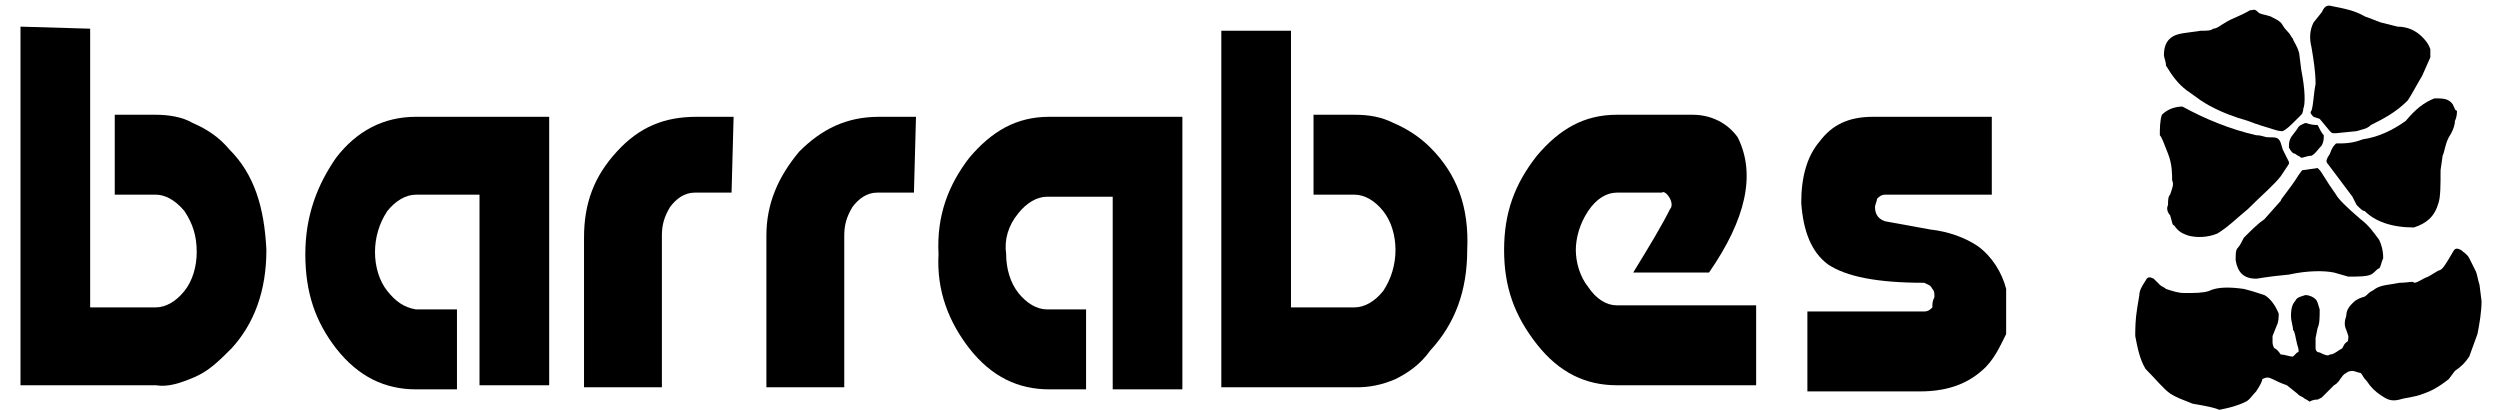 <?xml version="1.0" encoding="utf-8"?>
<!-- Generator: Adobe Illustrator 23.0.1, SVG Export Plug-In . SVG Version: 6.00 Build 0)  -->
<svg version="1.1" id="Capa_3" xmlns="http://www.w3.org/2000/svg" xmlns:xlink="http://www.w3.org/1999/xlink" x="0px" y="0px"
	 viewBox="0 0 122 20" style="enable-background:new 0 0 122 20;" xml:space="preserve">
<style type="text/css">
	.st0{fill:#000000;}
</style>
<g>
	<path class="st0" d="M118.6,2.4c-0.1-0.3-0.3-0.5-0.4-0.6c-0.3-0.3-0.7-0.5-1.2-0.5l-0.8-0.2c-0.3-0.1-0.5-0.2-0.8-0.3
		c-0.5-0.3-1.1-0.4-1.6-0.5c-0.3-0.1-0.4,0.1-0.5,0.3l-0.4,0.5c-0.2,0.4-0.2,0.8-0.1,1.2c0.1,0.6,0.2,1.2,0.2,1.8
		c-0.1,0.5-0.1,1-0.2,1.3c-0.1,0.1,0,0.2,0.1,0.3l0.3,0.1l0.5,0.6c0.1,0.1,0.1,0.1,0.2,0.1c0.1,0,0.1,0,0.1,0l1-0.1
		c0.3-0.1,0.5-0.1,0.7-0.3c0.6-0.3,1.2-0.6,1.8-1.2c0.2-0.3,0.4-0.7,0.7-1.2l0.4-0.9C118.6,2.6,118.6,2.5,118.6,2.4L118.6,2.4z"/>
	<path class="st0" d="M119.7,5.1c-0.2-0.3-0.5-0.3-0.9-0.3c-0.5,0.2-0.9,0.5-1.4,1.1c-0.7,0.5-1.4,0.8-2.1,0.9
		C114.8,7,114.4,7,114,7c-0.1,0.1-0.2,0.2-0.3,0.5c-0.2,0.3-0.2,0.4-0.1,0.5l1.2,1.6L115,10c0.2,0.2,0.3,0.3,0.4,0.3
		c0.5,0.5,1.3,0.8,2.4,0.8c0.6-0.2,1-0.5,1.2-1.2c0.1-0.3,0.1-0.9,0.1-1.6l0.1-0.7c0.1-0.2,0.1-0.5,0.3-0.9c0.2-0.3,0.3-0.6,0.3-0.8
		c0.1-0.2,0.1-0.4,0.1-0.5C119.8,5.4,119.8,5.3,119.7,5.1L119.7,5.1z"/>
	<path class="st0" d="M115.7,13.4c0.2-0.1,0.3-0.3,0.4-0.3c0.1-0.1,0.1-0.3,0.2-0.5c0-0.4-0.1-0.7-0.2-0.9c-0.3-0.4-0.5-0.7-0.9-1
		c-0.7-0.6-1.1-1-1.2-1.2c-0.5-0.7-0.7-1.1-0.8-1.2c-0.1-0.1-0.1-0.1-0.1-0.1l-0.7,0.1c-0.1,0-0.1,0.1-0.2,0.2
		c-0.5,0.8-0.9,1.2-0.9,1.3l-0.8,0.9c-0.3,0.2-0.6,0.5-1,0.9c-0.1,0.2-0.2,0.4-0.3,0.5c-0.1,0.1-0.1,0.3-0.1,0.6
		c0.1,0.6,0.4,0.9,1,0.9c0.1,0,0.5-0.1,1.6-0.2c0.9-0.2,1.7-0.2,2.2-0.1l0.7,0.2C115,13.5,115.5,13.5,115.7,13.4L115.7,13.4z"/>
	<path class="st0" d="M117.1,13.8c-0.5,0.1-0.9,0.1-1.2,0.3c-0.1,0.1-0.2,0.1-0.3,0.2c-0.1,0.1-0.2,0.2-0.3,0.2
		c-0.3,0.1-0.4,0.2-0.5,0.3c-0.1,0.1-0.3,0.3-0.3,0.6c-0.1,0.3-0.1,0.5,0,0.7l0.1,0.3c0,0.1,0,0.3-0.1,0.3c-0.1,0.1-0.1,0.1-0.2,0.3
		c-0.2,0.1-0.4,0.3-0.6,0.3c-0.1,0.1-0.3,0-0.5-0.1C113,17.2,113,17,113,17v-0.5l0.1-0.5c0.1-0.2,0.1-0.5,0.1-0.9
		c-0.1-0.3-0.1-0.4-0.2-0.5c-0.1-0.1-0.3-0.2-0.5-0.2c-0.3,0.1-0.4,0.1-0.5,0.3c-0.1,0.1-0.2,0.3-0.2,0.7c0,0.3,0.1,0.5,0.1,0.7
		c0.1,0.1,0.1,0.3,0.2,0.7c0.1,0.3,0.1,0.4,0,0.4c-0.1,0.1-0.1,0.1-0.2,0.2c-0.2,0-0.4-0.1-0.6-0.1C111.1,17,111,17,111,17
		c-0.1-0.1-0.1-0.3-0.1-0.3v-0.3l0.2-0.5c0.1-0.2,0.1-0.4,0.1-0.6c-0.2-0.5-0.5-0.8-0.7-0.9c-0.3-0.1-0.6-0.2-1-0.3
		c-0.7-0.1-1.3-0.1-1.7,0.1c-0.3,0.1-0.7,0.1-1.2,0.1c-0.3,0-0.6-0.1-0.9-0.2c-0.1-0.1-0.2-0.1-0.3-0.2l-0.3-0.3
		c-0.2-0.1-0.3-0.1-0.4,0.1c-0.2,0.3-0.3,0.5-0.3,0.7l-0.1,0.6c-0.1,0.6-0.1,1.1-0.1,1.4c0.1,0.5,0.2,1.1,0.5,1.6
		c0.5,0.5,0.9,1,1.2,1.2c0.3,0.2,0.6,0.3,1.1,0.5c0.6,0.1,1.1,0.2,1.3,0.3c0.5-0.1,0.9-0.2,1.3-0.4c0.2-0.1,0.3-0.3,0.5-0.5
		c0.2-0.3,0.3-0.5,0.3-0.6c0.2-0.1,0.3-0.1,0.5,0c0.2,0.1,0.4,0.2,0.7,0.3l0.5,0.4c0.1,0.1,0.1,0.1,0.3,0.2c0.1,0.1,0.2,0.1,0.3,0.2
		c0.2-0.1,0.3-0.1,0.4-0.1l0.2-0.1c0.1-0.1,0.2-0.2,0.3-0.3c0.1-0.1,0.2-0.2,0.3-0.3c0.2-0.1,0.3-0.3,0.3-0.3
		c0.1-0.1,0.1-0.2,0.3-0.3c0.1-0.1,0.3-0.1,0.3-0.1c0.1,0,0.3,0.1,0.4,0.1c0.1,0.1,0.1,0.2,0.3,0.4c0.2,0.3,0.4,0.5,0.7,0.7
		c0.3,0.2,0.5,0.3,0.9,0.2c0.3-0.1,0.7-0.1,1.2-0.3c0.3-0.1,0.7-0.3,1.2-0.7l0.3-0.4c0.3-0.2,0.5-0.4,0.7-0.7l0.4-1.1
		c0.1-0.5,0.2-1.1,0.2-1.6l-0.1-0.8c-0.1-0.3-0.1-0.5-0.2-0.7l-0.3-0.6c-0.1-0.2-0.3-0.3-0.4-0.4c-0.2-0.1-0.3-0.1-0.4,0.1
		c-0.3,0.5-0.5,0.9-0.7,0.9l-0.5,0.3c-0.3,0.1-0.5,0.3-0.7,0.3C117.8,13.7,117.5,13.8,117.1,13.8L117.1,13.8z"/>
	<path class="st0" d="M109.8,0.5c-0.5,0.3-0.9,0.4-1.2,0.6c-0.2,0.1-0.4,0.3-0.6,0.3c-0.1,0.1-0.3,0.1-0.6,0.1
		c-0.6,0.1-1.1,0.1-1.4,0.3c-0.3,0.2-0.4,0.5-0.4,0.9c0,0.1,0.1,0.3,0.1,0.5c0.3,0.5,0.6,0.9,1,1.2l0.7,0.5c0.3,0.2,0.5,0.3,0.7,0.4
		c0.4,0.2,0.9,0.4,1.6,0.6c0.5,0.2,0.9,0.3,1.2,0.4c0.3,0.1,0.4,0.1,0.5,0.1c0.2-0.1,0.4-0.3,0.6-0.5l0.3-0.3
		c0.1-0.1,0.1-0.3,0.1-0.3c0.1-0.2,0.1-0.9-0.1-1.9l-0.1-0.8c-0.1-0.4-0.3-0.6-0.3-0.7c-0.1-0.1-0.1-0.2-0.3-0.4s-0.2-0.3-0.3-0.4
		c-0.1-0.1-0.3-0.2-0.5-0.3c-0.3-0.1-0.5-0.1-0.6-0.2C110,0.4,110,0.5,109.8,0.5L109.8,0.5z"/>
	<path class="st0" d="M105.5,5.6c-0.1,0.3-0.1,0.7-0.1,1c0.1,0.1,0.2,0.4,0.4,0.9C106,8,106,8.5,106,8.8c0.1,0.2,0,0.4-0.1,0.7
		c-0.1,0.1-0.1,0.3-0.1,0.5c-0.1,0.2,0,0.4,0.1,0.5c0.1,0.3,0.1,0.5,0.2,0.5c0.2,0.3,0.4,0.4,0.7,0.5c0.4,0.1,0.9,0.1,1.4-0.1
		c0.5-0.3,0.9-0.7,1.5-1.2c0.7-0.7,1.3-1.2,1.6-1.6l0.4-0.6c0-0.1,0-0.1,0-0.1l-0.3-0.6c-0.1-0.3-0.1-0.4-0.2-0.5
		c-0.1-0.1-0.2-0.1-0.5-0.1c-0.2,0-0.3-0.1-0.6-0.1c-1.3-0.3-2.5-0.8-3.6-1.4C106.2,5.2,105.8,5.3,105.5,5.6L105.5,5.6z"/>
	<path class="st0" d="M112.5,6c-0.2,0.1-0.3,0.1-0.4,0.3l-0.3,0.4c-0.1,0.2-0.1,0.3-0.1,0.5c0.1,0.2,0.2,0.3,0.3,0.3
		c0.1,0.1,0.2,0.1,0.3,0.2c0.1,0,0.3-0.1,0.5-0.1c0.2-0.1,0.3-0.3,0.5-0.5c0.1-0.2,0.1-0.3,0.1-0.5c-0.1-0.1-0.2-0.3-0.3-0.5
		C112.7,6.1,112.6,6,112.5,6L112.5,6z"/>
</g>
<g>
	<path class="st0" d="M97.2,9.5V5.7h-5.8c-1.2,0-2,0.4-2.6,1.2c-0.6,0.7-0.9,1.7-0.9,3c0.1,1.4,0.5,2.4,1.3,3
		c0.9,0.6,2.4,0.9,4.7,0.9c0.2,0.1,0.3,0.1,0.4,0.3c0.1,0.1,0.1,0.2,0.1,0.4c-0.1,0.2-0.1,0.3-0.1,0.5c-0.1,0.1-0.2,0.2-0.4,0.2
		h-5.7v3.9h5.5c1.2,0,2.2-0.3,3-1c0.6-0.5,0.9-1.2,1.2-1.8v-2.2c-0.2-0.8-0.7-1.6-1.4-2.1c-0.6-0.4-1.4-0.7-2.3-0.8L92,10.8
		c-0.3-0.1-0.5-0.3-0.5-0.7c0-0.1,0.1-0.3,0.1-0.4c0.1-0.1,0.2-0.2,0.4-0.2L97.2,9.5L97.2,9.5z"/>
	<path class="st0" d="M84.8,6.7c-0.5-0.7-1.3-1.1-2.2-1.1h-3.7c-1.6,0-2.8,0.7-3.9,2c-1.1,1.4-1.6,2.8-1.6,4.6
		c0,1.8,0.5,3.2,1.6,4.6c1.1,1.4,2.4,2,3.9,2h6.8v-3.9h-6.8c-0.5,0-1-0.3-1.4-0.9c-0.4-0.5-0.6-1.2-0.6-1.8s0.2-1.3,0.6-1.9
		c0.4-0.6,0.9-0.9,1.4-0.9h2.2c0.1-0.1,0.3,0.1,0.4,0.3c0.1,0.2,0.1,0.4,0,0.5c-0.4,0.8-1,1.8-1.8,3.1h3.7
		C85.2,10.7,85.7,8.5,84.8,6.7L84.8,6.7z"/>
	<path class="st0" d="M69.8,7.2c-0.5-0.5-1.1-0.9-1.8-1.2c-0.6-0.3-1.2-0.4-1.9-0.4h-2v3.9h2c0.5,0,1,0.3,1.4,0.8
		c0.4,0.5,0.6,1.2,0.6,1.9c0,0.7-0.2,1.4-0.6,2c-0.4,0.5-0.9,0.8-1.4,0.8H63V1.5h-3.4v17.4h6.6c0.6,0,1.2-0.1,1.9-0.4
		c0.6-0.3,1.2-0.7,1.7-1.4c1.2-1.3,1.8-2.9,1.8-4.9C71.7,10.1,71.1,8.5,69.8,7.2L69.8,7.2z"/>
	<path class="st0" d="M51.2,5.7c-1.6,0-2.8,0.7-3.9,2c-1,1.3-1.6,2.8-1.5,4.7c-0.1,1.8,0.5,3.3,1.5,4.6c1.1,1.4,2.4,2,3.9,2H53v-3.9
		h-1.9c-0.5,0-1-0.3-1.4-0.8s-0.6-1.2-0.6-1.9c-0.1-0.7,0.1-1.4,0.6-2c0.4-0.5,0.9-0.8,1.4-0.8h3.2v9.4h3.4V5.7H51.2L51.2,5.7z"/>
	<path class="st0" d="M35.8,5.7H34c-1.6,0-2.8,0.5-3.9,1.7s-1.6,2.5-1.6,4.2v7.3h3.8v-7.4c0-0.5,0.1-0.9,0.4-1.4
		c0.3-0.4,0.7-0.7,1.2-0.7h1.8L35.8,5.7L35.8,5.7z"/>
	<path class="st0" d="M44.7,5.7h-1.8c-1.6,0-2.8,0.6-3.9,1.7c-1,1.2-1.6,2.5-1.6,4.1v7.4h3.8v-7.4c0-0.5,0.1-0.9,0.4-1.4
		c0.3-0.4,0.7-0.7,1.2-0.7h1.8L44.7,5.7L44.7,5.7z"/>
	<path class="st0" d="M18.9,14.2c-0.4-0.5-0.6-1.2-0.6-1.9c0-0.7,0.2-1.4,0.6-2c0.4-0.5,0.9-0.8,1.4-0.8h3.1v9.3h3.4V5.7h-6.5
		c-1.6,0-2.9,0.7-3.9,2c-0.9,1.3-1.5,2.8-1.5,4.7s0.5,3.3,1.5,4.6c1.1,1.4,2.4,2,3.9,2h2v-3.9h-2C19.7,15,19.3,14.7,18.9,14.2
		L18.9,14.2z"/>
	<path class="st0" d="M13,12.2c-0.1-2.1-0.6-3.7-1.8-4.9c-0.5-0.6-1.1-1-1.8-1.3C8.9,5.7,8.2,5.6,7.6,5.6h-2v3.9h2
		C8,9.5,8.5,9.7,9,10.3c0.4,0.6,0.6,1.2,0.6,2c0,0.7-0.2,1.4-0.6,1.9c-0.4,0.5-0.9,0.8-1.4,0.8H4.4V1.4L1,1.3v17.5h6.6
		c0.6,0.1,1.2-0.1,1.9-0.4c0.7-0.3,1.2-0.8,1.8-1.4C12.4,15.8,13,14.2,13,12.2L13,12.2z"/>
</g>
</svg>
